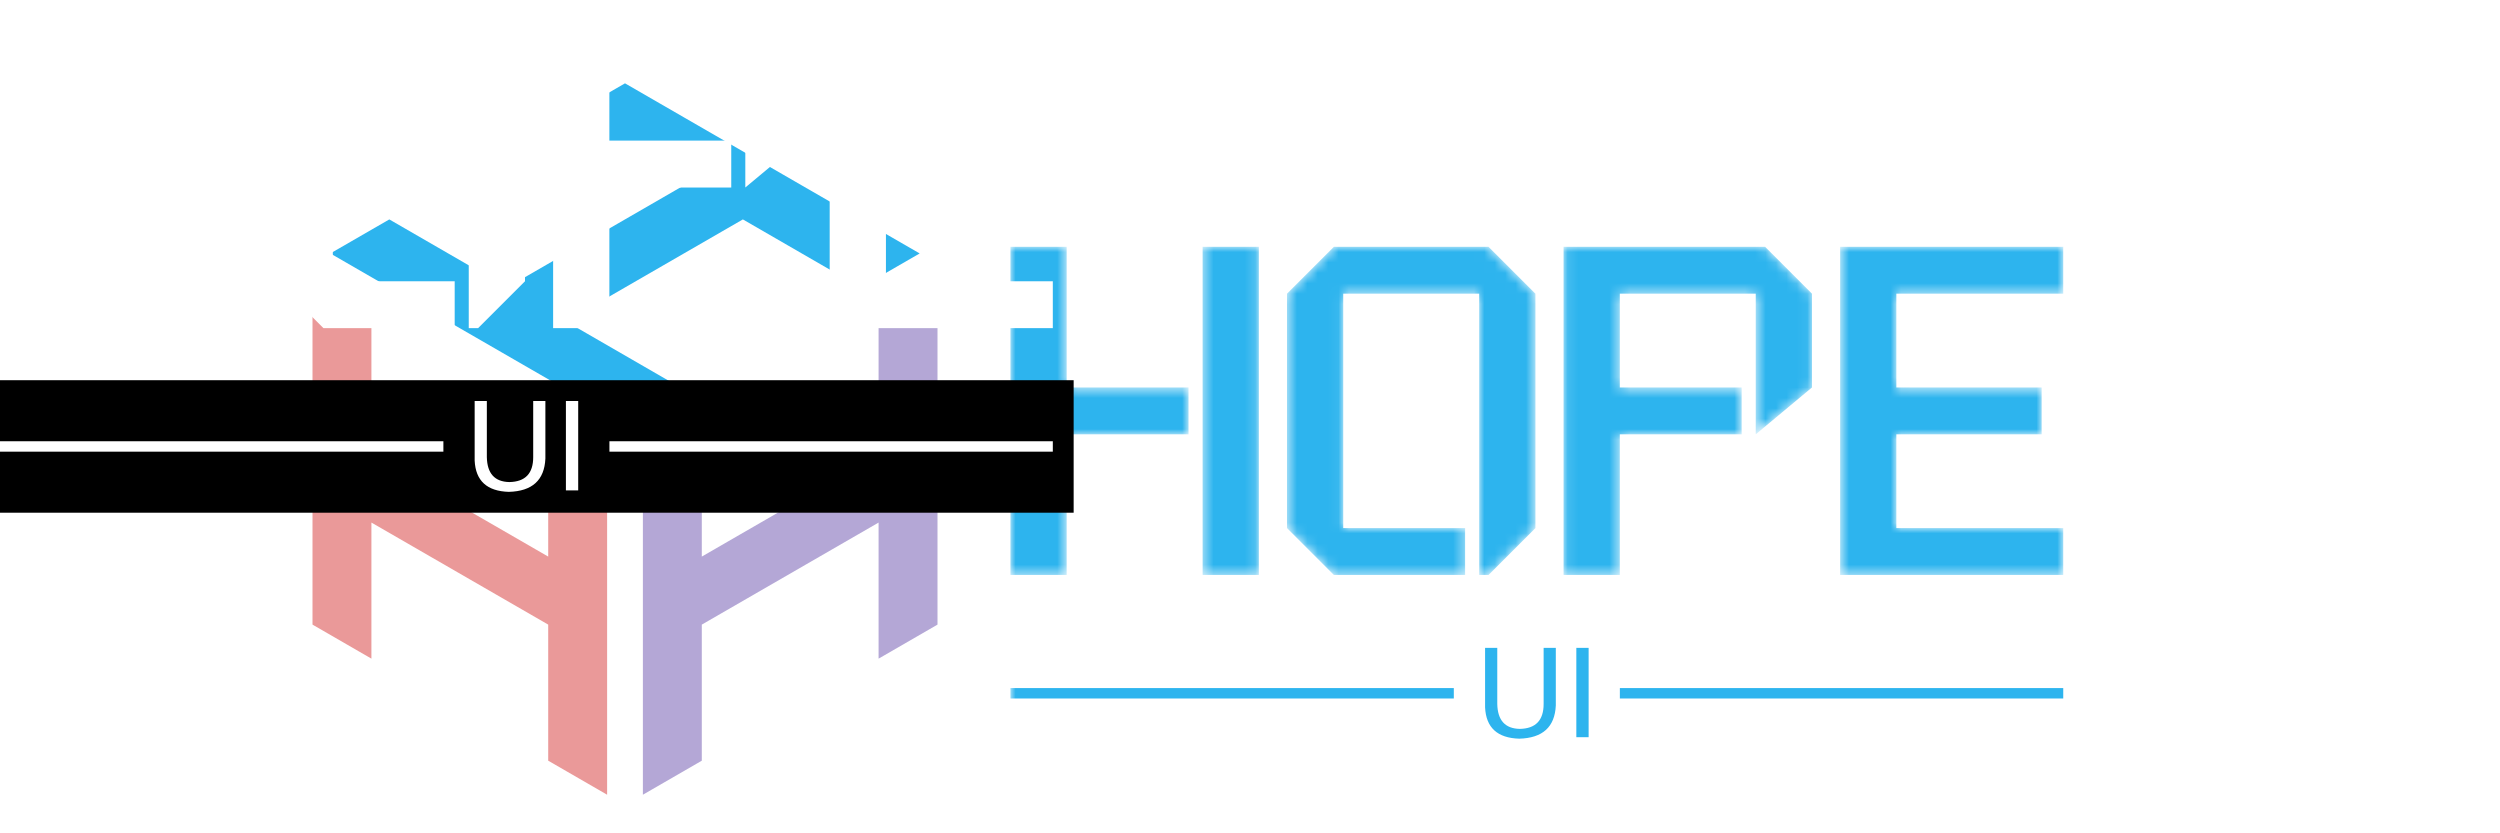 <svg data-v-1e121de1="" version="1.0" xmlns="http://www.w3.org/2000/svg" xmlns:xlink="http://www.w3.org/1999/xlink"
    width="100%" height="100%" viewBox="0 0 240 80" preserveAspectRatio="xMidYMid meet"
    color-interpolation-filters="sRGB" class="el-tooltip" style="margin: auto;">
    <g data-v-1e121de1="" fill="#fff" class="icon-text-wrapper icon-svg-group iconsvg" transform="translate(30,20)">
        <!-- <g class="iconsvg-imagesvg" transform="translate(0,0)">
            <rect fill="#fff" fill-opacity="0" stroke-width="2" x="0" y="0" width="60" height="54.58957887223352"
                class="image-rect"></rect> <svg filter="url(#colors6877853308)" x="0" y="-8" width="60"
                height="54.58957887223352" filtersec="colorsf4640945283" class="image-svg-svg primary"><svg
                    xmlns="http://www.w3.org/2000/svg" viewBox="0 0 84.06 76.48">
                    <g>
                        <g fill="#f8b500">
                            <path
                                d="M56 70.84c-3.43.62-14.93 1-18.75-10.41S40 41.68 44.87 41 57 42.72 57.72 47.58s-3.82 9 .69 8.68S71.95 52.79 69.52 42 53.9 21.89 39 27.45s-20.13 17-18.4 26.73S28.91 72.92 38.28 75s14.92 2.44 21.52-2.08c2.78-1.74 0-2.78-3.82-2.08M11.55 66c-2.43 1.39-4.17 5.9-2.43 8s5.2-.35 8.33-3.47 3.12-7.29 0-6.6a29 29 0 0 0-5.9 2.07M4.61 50c-3.47.35-6.25-3.12-3.47-5.55s5.9-1.74 9-1 7.29 1.73 7.64 3.47-2.08 3.47-4.86 3.47S4.61 50 4.61 50M11.89 28.49c-3.47-2.43-7.29-5.9-5.21-7.64s3.82-1.39 6.94 1.39a63.55 63.55 0 0 1 6.94 7.29c1.74 2.08 0 5.55-3.12 3.12s-5.55-4.17-5.55-4.17M29.25 8.36C27.86 5.23 26.82.37 32 0s6.62 3.15 7 7 1.39 6.94.7 10.07-5.55 5.21-7.64.35a43.87 43.87 0 0 1-2.78-9M61.53 11.13c1.74-4.17 5.56-6.25 8-3.82s2.78 5.9.35 9.37a57.42 57.42 0 0 1-6.6 8c-2.08 2.08-8.68.69-5.9-4.51a78.12 78.12 0 0 0 4.16-9M77.85 28.14c3.47-2.08 8.33 1.74 5.21 4.86s-7.64 3.82-9.72 4.17-5.9-2.78-1.39-5.9 5.9-3.12 5.9-3.12">
                            </path>
                        </g>
                    </g>
                </svg></svg>
            <defs>
                <filter id="colors6877853308">
                    <feColorMatrix type="matrix"
                        values="0 0 0 0 0.17578125  0 0 0 0 0.703125  0 0 0 0 0.9296875  0 0 0 1 0"
                        class="icon-fecolormatrix"></feColorMatrix>
                </filter>
                <filter id="colorsf4640945283">
                    <feColorMatrix type="matrix"
                        values="0 0 0 0 0.99609375  0 0 0 0 0.99609375  0 0 0 0 0.99609375  0 0 0 1 0"
                        class="icon-fecolormatrix"></feColorMatrix>
                </filter>
                <filter id="colorsb7182699969">
                    <feColorMatrix type="matrix" values="0 0 0 0 0  0 0 0 0 0  0 0 0 0 0  0 0 0 1 0"
                        class="icon-fecolormatrix"></feColorMatrix>
                </filter>
            </defs>
        </g> -->
        <g class="iconsvg-imagesvg" transform="translate(0,0)">
            <rect fill="#2DB4EE" fill-opacity="0" stroke-width="2" x="0" y="0" width="60" height="68.294"
                class="image-rect"></rect> <svg x="0" y="-12" width="60" height="68.294"
                filtersec="colorsb4591345970" class="image-svg-svg primary"><svg xmlns="http://www.w3.org/2000/svg"
                    viewBox="0 0 151.7 172.67">
                    <g>
                        <g>
                            <path fill="#B4A7D6"
                                d="M151.7 48.8l-14.3 8.26v33.03l-42.91 24.78V81.83l-14.3 8.26v82.58l14.3-8.26v-33.03l42.91-24.77v33.03l14.3-8.26V48.8z">
                            </path>
                            <path fill="#2DB4EE"
                                d="M18.64 33.03L4.33 41.29l71.52 41.29 14.3-8.26-28.6-16.52 42.91-24.77 28.6 16.52 14.31-8.26L75.85 0l-14.3 8.26 28.6 16.51-42.91 24.78-28.6-16.52z">
                            </path>
                            <path fill="#EA9999"
                                d="M0 131.38l14.3 8.26v-33.03l42.91 24.77v33.03l14.3 8.26V90.09l-14.3-8.26v33.04L14.3 90.09V57.06L0 48.8v82.58z">
                            </path>
                        </g>
                    </g>
                </svg></svg>
            <!---->
        </g>
        <g transform="translate(67.001,3.695)"
            mask="url(#fd446e38-6808-4e13-8772-d723e8527efc)">
            <g fill-rule="" class="tp-name iconsvg-namesvg" transform="translate(0,0)" fill="#2DB4EE">
                <g>
                    <path
                        d="M8.55-31.50L8.55-18L20.25-18L20.25-13.50L8.55-13.50L8.55 0L3.15 0L3.15-31.50L8.55-31.50ZM21.60-31.50L27-31.50L27 0L21.60 0L21.60-31.50ZM49.05-31.50L53.55-27L53.55-4.50L49.05 0L48.15 0L48.15-27L35.10-27L35.10-4.50L46.80-4.50L46.80 0L34.20 0L29.70-4.50L29.70-27L34.20-31.50L49.05-31.50ZM75.60-31.50L80.10-27L80.10-18L74.70-13.50L74.70-27L61.65-27L61.65-18L73.35-18L73.35-13.50L61.65-13.50L61.65 0L56.25 0L56.25-31.50L75.60-31.50ZM104.22-27L88.20-27L88.20-18L102.15-18L102.15-13.50L88.20-13.50L88.20-4.50L104.22-4.50L104.22 0L82.80 0L82.80-31.50L104.22-31.50L104.22-27Z"
                        transform="translate(-3.15, 31.5)"></path>
                </g>
                <!---->
                <!---->
                <!---->
                <!---->
                <!---->
                <!---->
                <!---->
            </g>
            <g fill-rule="" hollow-target="t-name" class="tp-slogan iconsvg-slogansvg" fill="#2DB4EE"
                transform="translate(0,38.5)">
                <rect x="0" height="1" y="3.86" width="42.565"></rect>
                <rect height="1" y="3.86" width="42.565" x="58.505"></rect>
                <g transform="translate(45.565,0)">
                    <path
                        d="M6.56-3.19L6.56-8.58L7.73-8.58L7.73-3.05Q7.59 0.05 4.22 0.14L4.22 0.14Q1.08 0.05 0.94-2.86L0.94-2.86L0.94-8.58L2.11-8.58L2.11-3.19Q2.16-0.84 4.27-0.80L4.27-0.80Q6.56-0.84 6.56-3.19L6.56-3.19ZM9.70-8.58L10.88-8.58L10.88 0L9.70 0L9.70-8.58Z"
                        transform="translate(-0.938, 8.578)"></path>
                </g>
            </g>

        </g>
    </g>
    <mask id="fd446e38-6808-4e13-8772-d723e8527efc">
        <g fill-rule="" class="tp-name iconsvg-namesvg" transform="translate(0,0)" fill="white">
            <g>
                <path
                    d="M8.55-31.50L8.55-18L20.25-18L20.25-13.50L8.55-13.50L8.55 0L3.15 0L3.15-31.50L8.55-31.50ZM21.60-31.50L27-31.50L27 0L21.60 0L21.60-31.50ZM49.05-31.50L53.55-27L53.55-4.50L49.05 0L48.15 0L48.15-27L35.10-27L35.10-4.50L46.80-4.50L46.80 0L34.20 0L29.70-4.50L29.70-27L34.20-31.50L49.05-31.50ZM75.60-31.50L80.10-27L80.10-18L74.70-13.50L74.70-27L61.65-27L61.65-18L73.35-18L73.35-13.50L61.65-13.50L61.65 0L56.25 0L56.25-31.50L75.60-31.50ZM104.22-27L88.20-27L88.20-18L102.15-18L102.15-13.50L88.20-13.50L88.20-4.50L104.22-4.50L104.22 0L82.80 0L82.80-31.50L104.22-31.50L104.22-27Z"
                    transform="translate(-3.15, 31.5)"></path>
            </g>
        </g>
        <rect fill="#000" x="0" y="0" width="105.07" height="12.72"
            transform="translate(-2, 36.5)"></rect>
        <g fill-rule="" hollow-target="t-name" class="tp-slogan iconsvg-slogansvg" transform="translate(0,38.5)"
            fill="#fff">
            <rect x="0" height="1" y="3.86" width="42.565"></rect>
            <rect height="1" y="3.86" width="42.565" x="58.505"></rect>
            <g transform="translate(45.565,0)">
                <path
                    d="M6.56-3.19L6.56-8.58L7.73-8.58L7.73-3.05Q7.59 0.05 4.22 0.14L4.22 0.14Q1.08 0.05 0.94-2.86L0.94-2.86L0.94-8.58L2.11-8.58L2.11-3.19Q2.16-0.84 4.27-0.80L4.27-0.80Q6.56-0.84 6.56-3.19L6.56-3.19ZM9.70-8.58L10.88-8.58L10.88 0L9.70 0L9.70-8.58Z"
                    transform="translate(-0.938, 8.578)"></path>
            </g>
        </g>
    </mask>
</svg>